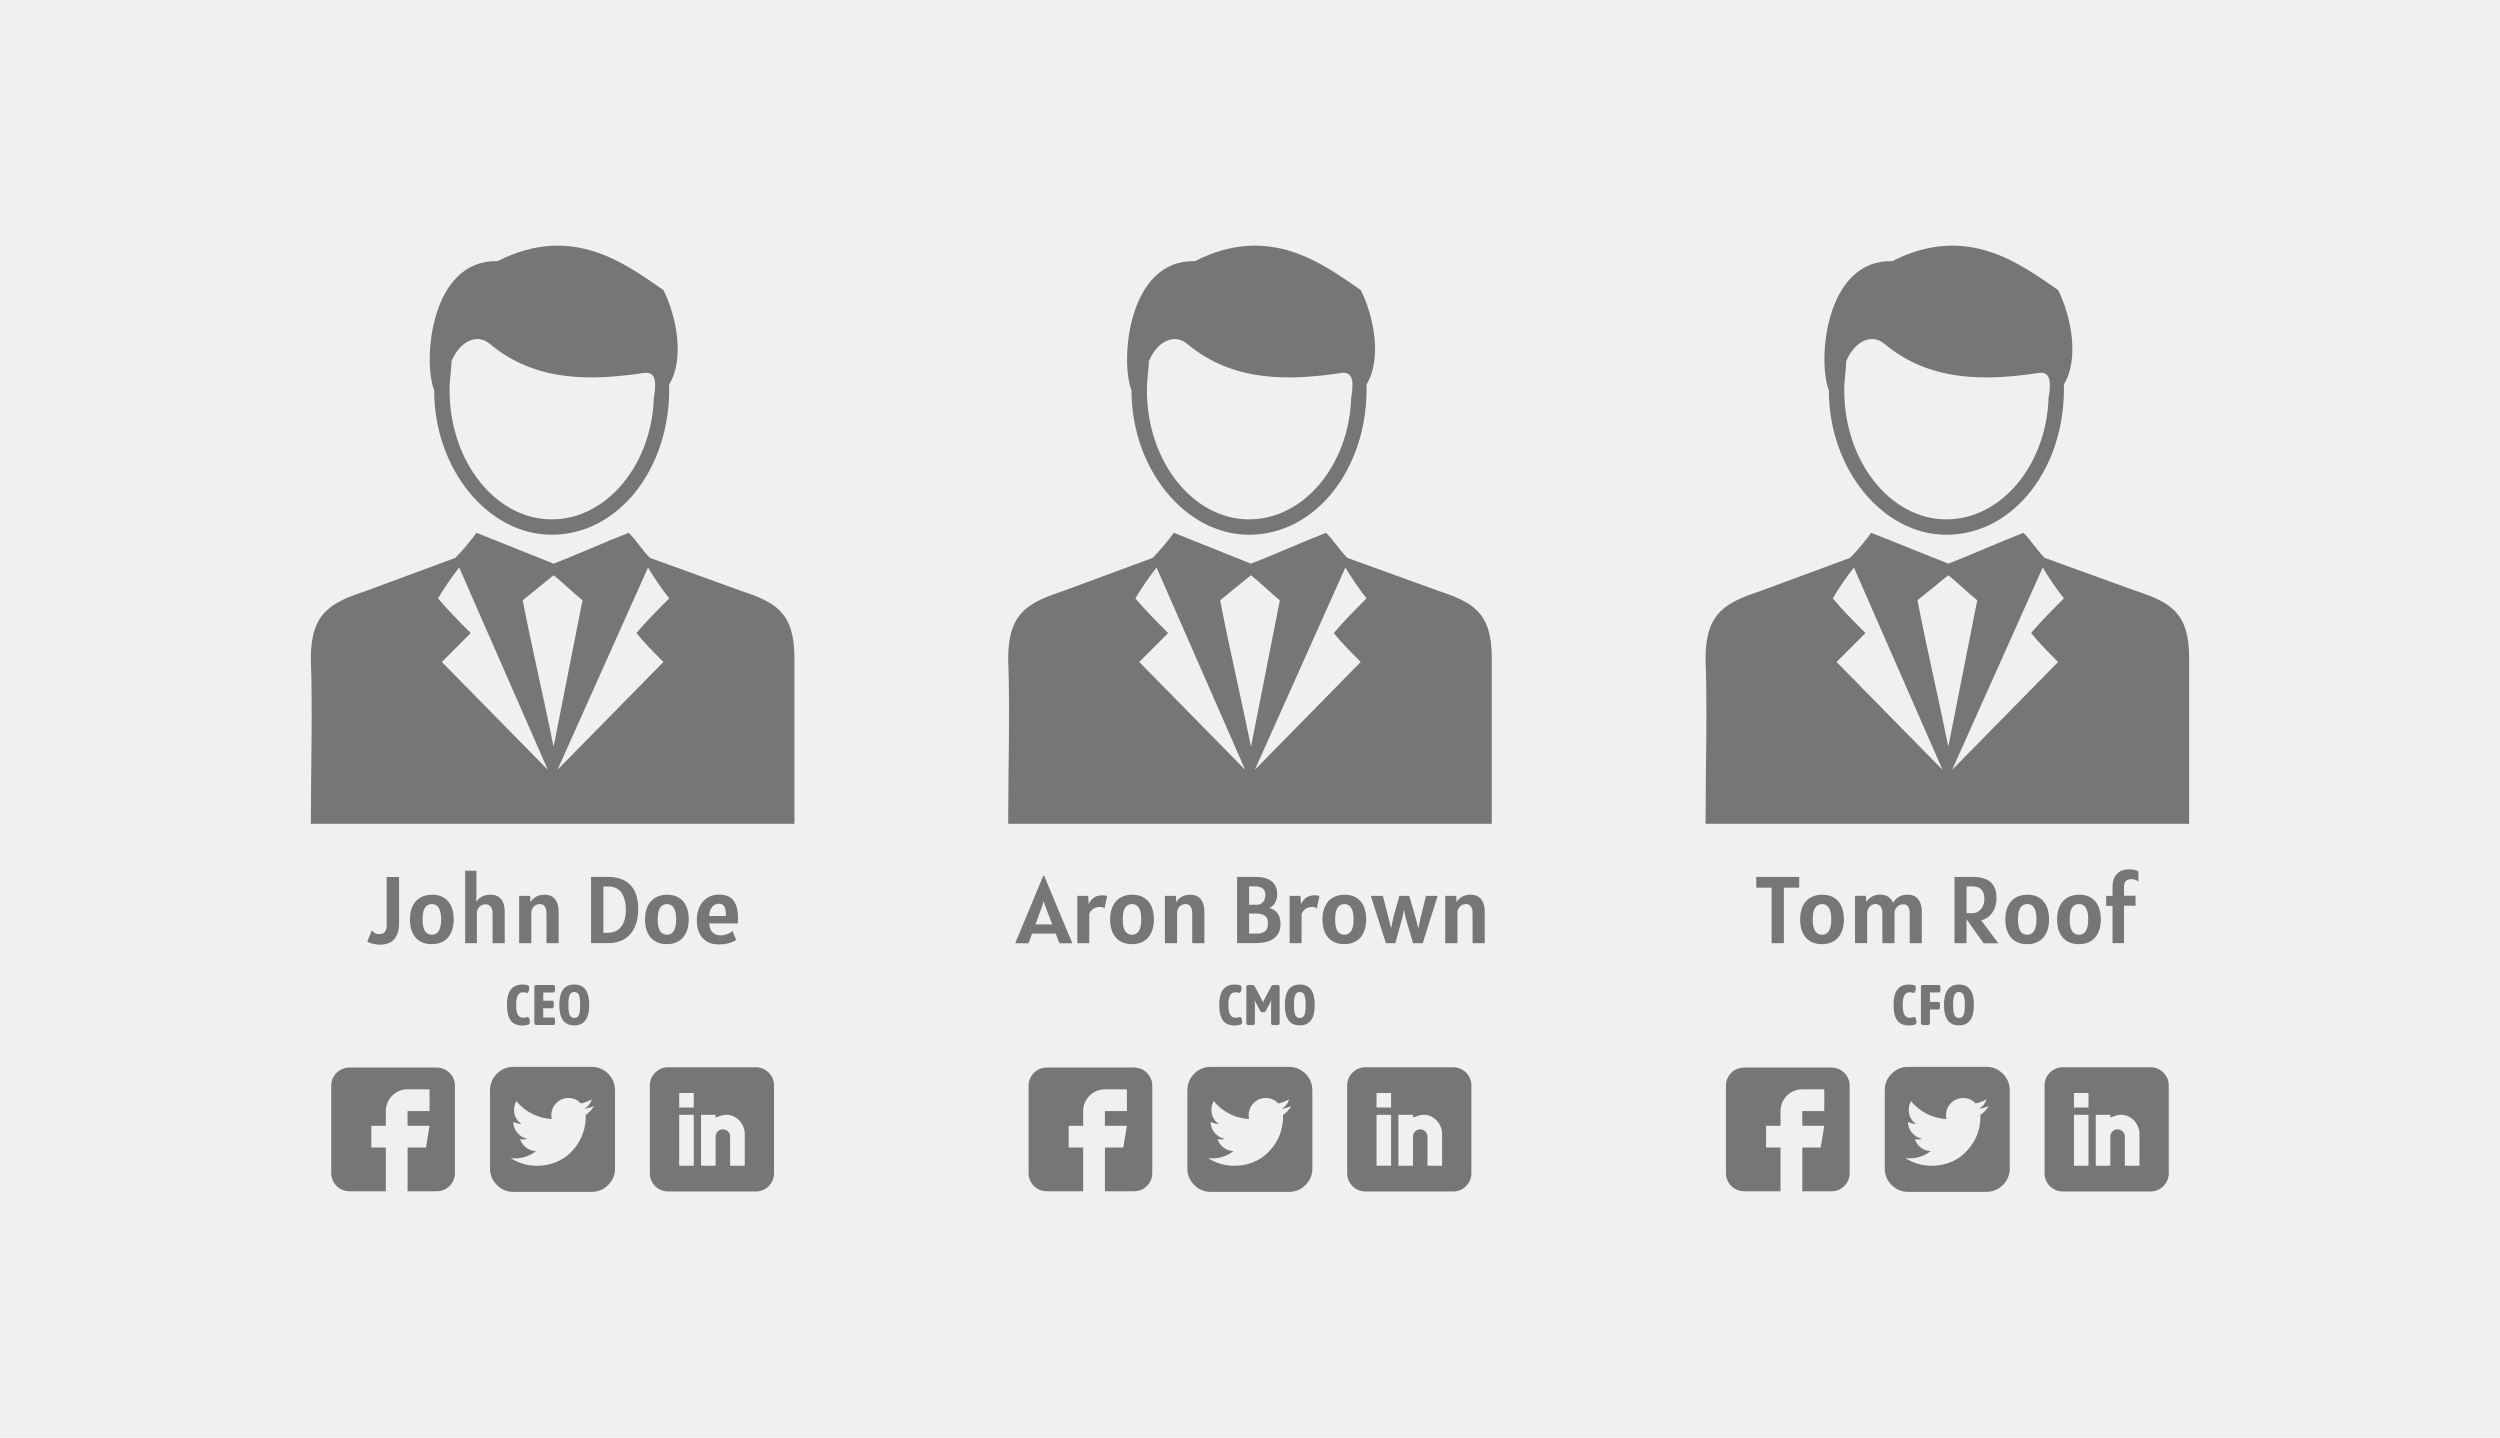<svg xmlns="http://www.w3.org/2000/svg" xmlns:xlink="http://www.w3.org/1999/xlink" viewBox="0 0 800 460" ><path d="M0 0h800v460H0z" fill="#f1f0f0"/><g fill="#767676"><path d="M400.31 184.07l-9.87 8.02c3.09 16.03 6.78 31.45 9.87 46.86l9.25-46.86c-3.09-2.48-6.18-5.55-9.25-8.02m-.62-12.95c-20.34 0-37.61-20.96-37.61-46.24-3.69-9.25-1.23-41.92 20.34-41.32 24.05-12.32 41.31 1.24 53.02 9.25 4.31 8.63 6.78 22.19 1.85 30.21.62 26.53-16.02 48.1-37.6 48.1m0-4.92c-17.88 0-32.68-18.5-32.68-41.31 0-3.71.62-6.78.62-9.25 2.47-6.17 8.02-9.25 12.33-5.55 14.8 12.33 32.68 11.71 49.32 9.25 4.31-.62 3.69 4.31 3.09 8.02-.62 20.95-14.8 38.84-32.68 38.84m-77.07 97.41c0-17.88.61-35.76 0-53.02 0-14.8 6.78-17.88 17.88-21.58l28.36-10.49c2.47-2.47 4.93-5.55 6.78-8.02l24.66 9.87c8.02-3.09 16.03-6.78 24.05-9.87 2.47 2.47 4.31 5.54 6.78 8.02l28.98 10.49c11.1 3.69 17.26 6.78 17.26 21.58v53.02H322.62zm78.92-17.27l28.98-64.73c1.85 3.09 4.31 6.78 6.78 9.87-3.69 3.69-7.4 7.4-10.49 11.1 2.47 3.09 5.55 6.16 8.63 9.25l-33.9 34.51m-3.08 0l-28.36-64.73c-2.47 3.09-4.93 6.78-6.78 9.87 3.09 3.69 6.78 7.4 10.48 11.1l-9.25 9.25 33.91 34.51" fill-rule="evenodd"/><use xlink:href="#B"/><path d="M417.75 343.6c-1.47-1.47-3.24-2.2-5.3-2.2h-24.99c-2.07 0-3.83.73-5.3 2.2s-2.2 3.24-2.2 5.3v25c0 2.07.73 3.83 2.2 5.3s3.24 2.2 5.3 2.2h24.99c2.07 0 3.84-.73 5.3-2.2 1.47-1.47 2.2-3.23 2.2-5.3v-25c.01-2.06-.74-3.83-2.2-5.3m-7.2 13.18c.02.15.02.39.02.71a15.43 15.43 0 0 1-.64 4.38c-.42 1.47-1.07 2.88-1.96 4.21a15.93 15.93 0 0 1-3.14 3.56c-1.22 1.03-2.68 1.86-4.37 2.47-1.7.62-3.53.93-5.48.93-3.02 0-5.82-.82-8.38-2.44l1.31.08c2.51 0 4.78-.77 6.79-2.35a5.22 5.22 0 0 1-3.16-1.1 5.6 5.6 0 0 1-1.94-2.71c.45.07.8.1 1.02.1.39 0 .83-.07 1.33-.21-1.27-.24-2.33-.87-3.21-1.88-.86-1.02-1.31-2.18-1.31-3.47V359c.92.43 1.79.66 2.61.67-1.58-1.06-2.38-2.58-2.38-4.56 0-.97.25-1.89.75-2.75 1.37 1.68 3.04 3.03 5 4.03 1.96 1.01 4.06 1.57 6.31 1.69-.09-.32-.13-.74-.13-1.25 0-1.52.53-2.8 1.6-3.86 1.06-1.07 2.36-1.6 3.86-1.6 1.6 0 2.93.58 3.98 1.73 1.19-.23 2.36-.67 3.5-1.33-.43 1.34-1.24 2.36-2.42 3.04 1.13-.15 2.18-.45 3.15-.88-.7 1.14-1.61 2.08-2.71 2.85m54.47-15.25h-28.1c-3.21 0-5.82 2.61-5.82 5.82v28.1c0 3.21 2.61 5.82 5.82 5.82h28.1c3.21 0 5.82-2.61 5.82-5.82v-28.1c0-3.21-2.61-5.82-5.82-5.82m-19.87 31.5h-4.66v-16.29h4.66v16.29zm0-18.62h-4.66v-4.66h4.66v4.66zm16.3 18.62h-4.66v-9.31a2.32 2.32 0 0 0-4.64 0v9.31h-4.66v-16.29h4.66v.87c1.22-.38 2.01-.87 3.5-.87 3.15 0 5.82 2.83 5.82 6.18v10.11h-.02zm-123.61-74.27h-7.58l-1.13 3.08h-4.26l8.97-21.57h.3l9 21.57H339l-1.16-3.08zm-1.13-2.95l-2.22-5.79-.52-1.7-.49 1.7-2.13 5.79h5.36zm8.05-9.14h3.44l.19 2.68a5.15 5.15 0 0 1 1.54-2.01c.71-.56 1.69-.84 2.96-.84.51 0 .97.08 1.4.23l-.85 3.99c-.18-.18-.38-.3-.62-.38s-.53-.11-.87-.11c-.71 0-1.33.14-1.84.44-.52.3-.9.64-1.16 1.04-.27.4-.39.72-.39.97v9.14h-3.81v-15.15z"/><use xlink:href="#C"/><path d="M384.25 287.74c.76.96 1.15 2.32 1.15 4.07v10.01h-3.89v-9.68c0-.86-.19-1.55-.55-2.06-.37-.52-.9-.77-1.62-.77-.48 0-.92.13-1.33.37s-.74.59-.98 1.01a2.96 2.96 0 0 0-.37 1.46v9.68h-3.89v-15.15h3.53l.08 1.99c1.04-1.56 2.53-2.36 4.46-2.36 1.52 0 2.66.48 3.41 1.43zm24.62 4.59c.59.88.88 2 .88 3.37 0 1.95-.66 3.45-1.99 4.51s-3.37 1.59-6.14 1.59h-5.75v-21.21h5.66c4.77 0 7.16 1.88 7.16 5.65a5.43 5.43 0 0 1-.62 2.52c-.42.81-1.04 1.39-1.86 1.79 1.18.34 2.06.91 2.66 1.78zm-4.91-8.07c-.63-.42-1.44-.62-2.43-.62h-1.83v5.87h2.47c.65 0 1.17-.15 1.58-.48.41-.32.71-.71.88-1.18a3.99 3.99 0 0 0 .28-1.46c0-1-.32-1.72-.95-2.13zm.75 13.8c.67-.46 1.02-1.32 1.02-2.57s-.35-2.09-1.06-2.51c-.71-.43-1.64-.64-2.81-.64h-2.16v6.42h2.35c1.1 0 1.99-.24 2.66-.7zm7.99-11.39h3.44l.19 2.68a5.15 5.15 0 0 1 1.54-2.01c.71-.56 1.69-.84 2.96-.84.51 0 .97.08 1.4.23l-.85 3.99c-.18-.18-.38-.3-.62-.38s-.53-.11-.87-.11c-.71 0-1.33.14-1.84.44-.52.3-.9.64-1.16 1.04-.25.4-.39.72-.39.97v9.14h-3.81v-15.15z"/><use xlink:href="#D"/><path d="M438.66 286.67h3.86l1.83 7.21.8 3.2.66-3.2 1.98-7.21h3.16l2.1 7.21.8 3.2.7-3.2 1.76-7.21h3.74l-4.78 15.15h-3.08l-2.43-8.25-.49-2.46-.49 2.46-2.26 8.25h-3.04l-4.82-15.15z"/><use xlink:href="#E"/><path d="M391.33 326.54c-.77-1.05-1.16-2.71-1.16-4.99 0-2.19.41-3.83 1.22-4.89.81-1.07 2.06-1.6 3.75-1.6.58 0 1.1.07 1.59.2.38.11.56.38.56.8 0 .45-.08.87-.24 1.24-.17.37-.37.51-.61.42a3.91 3.91 0 0 0-1.17-.18c-.73 0-1.28.33-1.64 1-.37.67-.54 1.68-.54 3.05s.18 2.39.54 3.06c.35.67.94 1.01 1.73 1.01.23 0 .43-.01.59-.04l.62-.14c.03-.01.09-.02.17-.02.24 0 .43.14.54.45.12.31.19.71.19 1.21 0 .18-.03.33-.11.46s-.21.23-.42.3a4.57 4.57 0 0 1-.82.19 6.03 6.03 0 0 1-1.05.09c-1.72-.03-2.96-.56-3.74-1.62zm12.22-2.73c-.11-.07-.2-.18-.29-.33l-1.35-2.52c-.08-.13-.14-.29-.22-.46l-.17-.39-.07.02c.07.43.11.77.11 1v6.32c0 .21-.09.35-.24.44s-.43.14-.81.14h-.62c-.38 0-.65-.04-.82-.14-.17-.09-.24-.23-.24-.44v-11.69c0-.21.08-.35.24-.44.17-.09.43-.14.82-.14h.56c.29 0 .52.04.7.12a.86.86 0 0 1 .4.4l2.27 4.29c.12.22.23.51.34.87.09-.33.19-.62.33-.87l2.27-4.29a.86.86 0 0 1 .4-.4c.17-.08.4-.12.7-.12h.56c.38 0 .65.04.81.14s.24.23.24.44v11.69c0 .21-.09.35-.24.44s-.43.14-.81.14h-.62c-.38 0-.65-.04-.81-.14-.17-.09-.24-.23-.24-.44v-6.32a4.29 4.29 0 0 1 .13-1l-.08-.02a7.5 7.5 0 0 1-.4.85l-1.35 2.52c-.09.15-.19.27-.29.33-.11.07-.25.1-.43.1h-.31c-.2 0-.35-.04-.47-.1z"/><use xlink:href="#F"/><path d="M177.15 184.07l-9.87 8.02c3.09 16.03 6.78 31.45 9.87 46.86l9.25-46.86c-3.09-2.48-6.17-5.55-9.25-8.02m-.61-12.95c-20.34 0-37.61-20.96-37.61-46.24-3.69-9.25-1.23-41.92 20.34-41.32 24.05-12.32 41.31 1.24 53.02 9.25 4.31 8.63 6.78 22.19 1.85 30.21.62 26.53-16.03 48.1-37.6 48.1m0-4.92c-17.88 0-32.68-18.5-32.68-41.31 0-3.71.62-6.78.62-9.25 2.47-6.17 8.02-9.25 12.33-5.55 14.8 12.33 32.68 11.71 49.32 9.25 4.31-.62 3.69 4.31 3.09 8.02-.62 20.95-14.81 38.84-32.68 38.84m-77.07 97.41c0-17.88.61-35.76 0-53.02 0-14.8 6.78-17.88 17.88-21.58l28.36-10.49c2.47-2.47 4.93-5.55 6.78-8.02l24.66 9.87c8.02-3.09 16.03-6.78 24.05-9.87 2.47 2.47 4.31 5.54 6.78 8.02l28.98 10.49c11.1 3.69 17.26 6.78 17.26 21.58v53.02H99.47zm78.92-17.27l28.98-64.73c1.85 3.09 4.31 6.78 6.78 9.87-3.69 3.69-7.4 7.4-10.49 11.1 2.47 3.09 5.55 6.16 8.63 9.25l-33.9 34.51m-3.09 0l-28.36-64.73c-2.47 3.09-4.93 6.78-6.78 9.87 3.09 3.69 6.78 7.4 10.48 11.1l-9.25 9.25 33.91 34.51" fill-rule="evenodd"/><use xlink:href="#B" x="-223.15"/><path d="M194.6 343.6c-1.47-1.47-3.24-2.2-5.3-2.2h-24.99c-2.07 0-3.83.73-5.3 2.2s-2.2 3.24-2.2 5.3v25c0 2.07.73 3.83 2.2 5.3s3.24 2.2 5.3 2.2h24.99c2.07 0 3.84-.73 5.3-2.2 1.47-1.47 2.2-3.23 2.2-5.3v-25c-.01-2.06-.74-3.83-2.2-5.3m-7.2 13.18c.02.15.02.39.02.71a15.43 15.43 0 0 1-.64 4.38c-.42 1.47-1.07 2.88-1.96 4.21-.88 1.34-1.92 2.53-3.14 3.56s-2.68 1.86-4.37 2.47c-1.7.62-3.53.93-5.48.93-3.02 0-5.82-.82-8.38-2.44l1.31.08c2.51 0 4.78-.77 6.79-2.35a5.22 5.22 0 0 1-3.16-1.1 5.6 5.6 0 0 1-1.94-2.71c.45.07.8.1 1.02.1.39 0 .83-.07 1.33-.21-1.27-.24-2.33-.87-3.21-1.88-.86-1.02-1.31-2.18-1.31-3.47V359c.92.43 1.79.66 2.61.67-1.58-1.06-2.38-2.58-2.38-4.56 0-.97.25-1.89.75-2.75 1.37 1.68 3.04 3.03 5 4.03 1.96 1.01 4.06 1.57 6.31 1.69-.09-.32-.13-.74-.13-1.25 0-1.52.53-2.8 1.6-3.86 1.06-1.07 2.36-1.6 3.86-1.6 1.6 0 2.93.58 3.98 1.73 1.19-.23 2.36-.67 3.5-1.33-.43 1.34-1.24 2.36-2.42 3.04 1.13-.15 2.18-.45 3.15-.88a9.69 9.69 0 0 1-2.71 2.85m54.47-15.25h-28.1c-3.21 0-5.82 2.61-5.82 5.82v28.1c0 3.21 2.61 5.82 5.82 5.82h28.1c3.21 0 5.82-2.61 5.82-5.82v-28.1c0-3.21-2.61-5.82-5.82-5.82M222 373.03h-4.66v-16.29H222v16.29zm0-18.62h-4.66v-4.66H222v4.66zm16.3 18.62h-4.66v-9.31a2.32 2.32 0 0 0-4.64 0v9.31h-4.66v-16.29H229v.87c1.22-.38 2.01-.87 3.5-.87 3.15 0 5.82 2.83 5.82 6.18v10.11h-.02zm-119.01-71.05c-.82-.2-1.4-.43-1.76-.67l1.46-3.63c.25.38.58.67.98.9.4.22.81.33 1.21.33.51 0 .94-.06 1.29-.19s.65-.42.9-.87c.24-.44.37-1.12.37-2.01v-15.21h3.96v14.85c0 2.08-.49 3.74-1.47 4.97-.98 1.24-2.6 1.85-4.86 1.85-.57-.02-1.26-.12-2.08-.32zm15.11-.8c-1.04-.62-1.84-1.53-2.39-2.71s-.82-2.6-.82-4.25.29-3.08.85-4.26 1.37-2.09 2.44-2.71 2.35-.94 3.83-.94c1.47 0 2.72.33 3.75.97s1.8 1.56 2.33 2.74c.52 1.18.79 2.59.79 4.2 0 1.6-.28 3-.82 4.19s-1.34 2.11-2.39 2.75-2.31.97-3.78.97c-1.47.01-2.74-.32-3.79-.95zm6.01-3.33c.49-.82.74-2.04.74-3.64 0-1.62-.24-2.83-.74-3.65-.49-.83-1.21-1.25-2.16-1.25-1 0-1.75.4-2.25 1.18-.51.79-.76 2.02-.76 3.73 0 1.7.25 2.94.76 3.72.51.77 1.26 1.16 2.25 1.16a2.4 2.4 0 0 0 2.16-1.25zm19.95-10.11c.76.96 1.15 2.32 1.15 4.07v10.01h-3.89v-9.62c0-.85-.2-1.54-.61-2.05-.41-.52-.96-.77-1.67-.77a2.77 2.77 0 0 0-1.35.35c-.42.24-.76.59-1.01 1.02s-.38.91-.38 1.45v9.62h-3.74v-23.19h3.6v7.67l-.08 2.29c1.04-1.53 2.58-2.29 4.61-2.29 1.47.01 2.6.49 3.37 1.44z"/><use xlink:href="#E" x="-296.35"/><path d="M201.75 283.22c1.66 1.75 2.48 4.31 2.48 7.73 0 2.22-.38 4.15-1.12 5.77-.74 1.64-1.84 2.89-3.29 3.76-1.45.88-3.2 1.33-5.24 1.33h-5.44V280.6h5.48c3.09.02 5.48.89 7.13 2.62zm-3.86 14.23c.86-.7 1.47-1.59 1.85-2.7.37-1.11.54-2.33.54-3.68 0-2.16-.45-3.93-1.36-5.32-.91-1.38-2.38-2.08-4.41-2.08h-1.43v14.82h1.43c1.39-.02 2.52-.36 3.38-1.04z"/><use xlink:href="#D" x="-216.78"/><path d="M226.05 301.18c-1.06-.7-1.85-1.63-2.33-2.8-.49-1.17-.74-2.49-.74-3.95 0-1.5.28-2.88.83-4.1.55-1.24 1.36-2.22 2.42-2.94s2.33-1.1 3.81-1.1c2.19 0 3.76.63 4.7 1.9.94 1.26 1.42 3.14 1.42 5.64l-.06 1.65h-9.13c.06 1.23.4 2.17 1.03 2.83.62.67 1.54 1 2.74 1 .63 0 1.31-.14 2.02-.42.72-.28 1.25-.62 1.6-1.01l1.22 2.89c-1.43.95-3.26 1.43-5.48 1.43-1.64.02-2.99-.32-4.05-1.02zm6.24-8.06c0-1.48-.19-2.51-.55-3.08a1.84 1.84 0 0 0-1.6-.84c-.98 0-1.75.37-2.29 1.1-.54.72-.85 1.67-.91 2.82h5.35zm-68.89 33.42c-.77-1.05-1.16-2.71-1.16-4.99 0-2.19.41-3.83 1.22-4.89.81-1.07 2.06-1.6 3.75-1.6.58 0 1.1.07 1.59.2.38.11.56.38.56.8 0 .45-.08.87-.24 1.24-.17.37-.37.51-.61.42a3.91 3.91 0 0 0-1.17-.18c-.73 0-1.28.33-1.64 1-.37.67-.54 1.68-.54 3.05s.18 2.39.54 3.06c.35.67.94 1.01 1.73 1.01.23 0 .43-.01.59-.04l.62-.14c.03-.01.09-.02.17-.02.24 0 .43.14.54.45.12.31.19.71.19 1.21 0 .18-.03.33-.11.46s-.21.23-.42.3a4.57 4.57 0 0 1-.82.19 6.03 6.03 0 0 1-1.05.09c-1.73-.03-2.97-.56-3.74-1.62zm7.76 1.26c-.11-.11-.17-.3-.17-.55v-11.33c0-.24.06-.43.17-.55.11-.11.28-.17.51-.17h5.39c.19 0 .32.07.4.22.09.14.13.38.13.7v.56c0 .32-.04.54-.13.7a.45.45 0 0 1-.4.22h-3.22v2.64h2.84c.19 0 .32.08.4.23.09.14.13.38.13.7v.56c0 .32-.04.54-.13.7a.45.45 0 0 1-.4.22h-2.84v2.96h3.23c.19 0 .32.07.4.22.08.14.12.38.12.7v.56c0 .32-.04.54-.12.7-.08.14-.21.22-.4.22h-5.4c-.23-.03-.4-.09-.51-.21zm7.82-6.21c0-4.36 1.59-6.54 4.79-6.54 1.56 0 2.74.52 3.55 1.58s1.22 2.71 1.22 4.96c0 2.23-.41 3.88-1.22 4.94s-1.99 1.59-3.55 1.59c-3.19.01-4.79-2.17-4.79-6.53zm5.86 3.78c.27-.23.48-.66.61-1.27s.2-1.44.2-2.51c0-1.06-.07-1.89-.2-2.5s-.33-1.02-.61-1.27c-.27-.23-.62-.37-1.05-.37-.44 0-.8.13-1.07.37-.28.24-.48.66-.62 1.27s-.21 1.44-.21 2.5.07 1.89.21 2.5c.14.62.34 1.04.62 1.28s.63.37 1.07.37c.43-.01.78-.13 1.05-.37z"/><path d="M623.46 184.07l-9.87 8.02c3.09 16.03 6.78 31.45 9.87 46.86l9.25-46.86c-3.09-2.48-6.16-5.55-9.25-8.02m-.62-12.95c-20.34 0-37.61-20.96-37.61-46.24-3.69-9.25-1.23-41.92 20.34-41.32 24.05-12.32 41.31 1.24 53.02 9.25 4.31 8.63 6.78 22.19 1.85 30.21.63 26.53-16.02 48.1-37.6 48.1m0-4.92c-17.88 0-32.68-18.5-32.68-41.31 0-3.71.62-6.78.62-9.25 2.47-6.17 8.02-9.25 12.33-5.55 14.8 12.33 32.68 11.71 49.33 9.25 4.31-.62 3.69 4.31 3.09 8.02-.62 20.95-14.81 38.84-32.69 38.84m-77.06 97.41c0-17.88.61-35.76 0-53.02 0-14.8 6.78-17.88 17.88-21.58l28.36-10.49c2.47-2.47 4.93-5.55 6.78-8.02l24.66 9.87c8.02-3.09 16.03-6.78 24.05-9.87 2.47 2.47 4.31 5.54 6.78 8.02l28.98 10.49c11.1 3.69 17.26 6.78 17.26 21.58v53.02H545.78zm78.91-17.27l28.98-64.73c1.85 3.09 4.31 6.78 6.78 9.87-3.69 3.69-7.4 7.4-10.49 11.1 2.47 3.09 5.55 6.16 8.63 9.25l-33.9 34.51m-3.08 0l-28.36-64.73c-2.47 3.09-4.93 6.78-6.78 9.87 3.09 3.69 6.78 7.4 10.48 11.1l-9.25 9.25 33.91 34.51" fill-rule="evenodd"/><path d="M586.08 341.62H558.1c-3.2 0-5.8 2.6-5.8 5.8v27.98c0 3.2 2.6 5.8 5.8 5.8h11.67v-13.99h-4.63v-6.96h4.63v-4.71c0-3.84 3.12-6.96 6.96-6.96h7.04v6.96h-7.04v4.71h7.04l-1.16 6.96h-5.87v13.99h9.35c3.2 0 5.8-2.6 5.8-5.8v-27.98c-.01-3.21-2.61-5.8-5.81-5.8m54.83 1.98c-1.47-1.47-3.24-2.2-5.3-2.2h-24.99c-2.07 0-3.83.73-5.3 2.2s-2.2 3.24-2.2 5.3v25c0 2.07.73 3.83 2.2 5.3s3.24 2.2 5.3 2.2h24.99c2.07 0 3.84-.73 5.3-2.2 1.47-1.47 2.2-3.23 2.2-5.3v-25c0-2.06-.74-3.83-2.2-5.3m-7.21 13.18c.02.15.02.39.02.71a15.43 15.43 0 0 1-.64 4.38c-.42 1.47-1.07 2.88-1.96 4.21-.89 1.34-1.92 2.53-3.14 3.56s-2.68 1.86-4.37 2.47c-1.7.62-3.53.93-5.48.93-3.02 0-5.82-.82-8.38-2.44l1.31.08c2.51 0 4.78-.77 6.79-2.35a5.22 5.22 0 0 1-3.16-1.1 5.6 5.6 0 0 1-1.94-2.71c.45.07.8.1 1.02.1.39 0 .83-.07 1.33-.21-1.27-.24-2.33-.87-3.21-1.88-.86-1.02-1.31-2.18-1.31-3.47V359c.92.43 1.79.66 2.61.67-1.58-1.06-2.38-2.58-2.38-4.56 0-.97.25-1.89.75-2.75 1.37 1.68 3.04 3.03 5 4.03 1.96 1.01 4.06 1.57 6.31 1.69-.09-.32-.13-.74-.13-1.25 0-1.52.53-2.8 1.6-3.86 1.06-1.07 2.36-1.6 3.86-1.6 1.6 0 2.93.58 3.98 1.73 1.19-.23 2.36-.67 3.5-1.33-.43 1.34-1.24 2.36-2.42 3.04 1.13-.15 2.18-.45 3.15-.88-.69 1.14-1.61 2.08-2.71 2.85m54.48-15.25h-28.1c-3.21 0-5.82 2.61-5.82 5.82v28.1c0 3.21 2.61 5.82 5.82 5.82h28.1c3.21 0 5.82-2.61 5.82-5.82v-28.1c0-3.21-2.61-5.82-5.82-5.82m-19.86 31.5h-4.66v-16.29h4.66v16.29zm0-18.62h-4.66v-4.66h4.66v4.66zm16.29 18.62h-4.66v-9.31a2.32 2.32 0 1 0-4.64 0v9.31h-4.66v-16.29h4.66v.87c1.22-.38 2.01-.87 3.5-.87 3.15 0 5.82 2.83 5.82 6.18v10.11h-.02zm-108.87-88.97h-4.9v17.77h-3.93v-17.77h-4.9v-3.44h13.73v3.44z"/><path d="M579.26 301.18c-1.04-.62-1.84-1.53-2.39-2.71s-.82-2.6-.82-4.25.29-3.08.85-4.26 1.37-2.09 2.44-2.71 2.35-.94 3.83-.94c1.47 0 2.72.33 3.75.97s1.8 1.56 2.33 2.74c.52 1.18.79 2.59.79 4.2 0 1.6-.28 3-.82 4.19s-1.34 2.11-2.39 2.75-2.31.97-3.78.97c-1.48.01-2.75-.32-3.79-.95zm6-3.33c.49-.82.74-2.04.74-3.64 0-1.62-.24-2.83-.74-3.65-.49-.83-1.21-1.25-2.16-1.25-1 0-1.75.4-2.25 1.18-.51.79-.76 2.02-.76 3.73 0 1.7.25 2.94.76 3.72.51.77 1.26 1.16 2.25 1.16a2.4 2.4 0 0 0 2.16-1.25zm28.56-10.11c.76.96 1.15 2.32 1.15 4.07v10.01h-3.86v-9.62c0-.88-.18-1.57-.51-2.07-.34-.51-.86-.75-1.56-.75a2.84 2.84 0 0 0-1.36.35c-.43.24-.77.59-1.04 1.02s-.39.91-.39 1.45v9.62h-3.89v-9.62c0-.86-.19-1.56-.56-2.09-.38-.53-.92-.81-1.62-.81a2.49 2.49 0 0 0-1.34.38c-.41.24-.73.6-.97 1.03-.24.44-.37.94-.37 1.48v9.62h-3.89v-15.15h3.5l.1 2.01c1.02-1.58 2.51-2.38 4.47-2.38 1.02 0 1.86.23 2.54.67.69.44 1.21 1.1 1.55 1.95 1.04-1.75 2.6-2.61 4.7-2.61 1.45.01 2.58.49 3.35 1.44zm20.92 14.09l-5.45-7.67v7.67h-3.86v-21.21h5.91c5.03 0 7.54 2.25 7.54 6.76a9.42 9.42 0 0 1-.49 2.96c-.32.96-.85 1.83-1.59 2.58-.73.75-1.67 1.27-2.82 1.56l5.48 7.36h-4.71v-.01zm-3.83-9.6c.86 0 1.6-.2 2.21-.62.62-.41 1.08-.96 1.39-1.65.32-.69.48-1.43.48-2.23 0-1.4-.32-2.43-.96-3.09s-1.7-1-3.2-1h-1.53v8.57h1.6v.02zm14.01 8.95c-1.04-.62-1.84-1.53-2.39-2.71s-.82-2.6-.82-4.25.29-3.08.85-4.26 1.37-2.09 2.44-2.71 2.35-.94 3.83-.94c1.47 0 2.72.33 3.75.97s1.8 1.56 2.33 2.74c.52 1.18.79 2.59.79 4.2 0 1.6-.28 3-.82 4.19s-1.34 2.11-2.39 2.75-2.31.97-3.78.97c-1.48.01-2.74-.32-3.79-.95zm6.01-3.33c.49-.82.74-2.04.74-3.64 0-1.62-.24-2.83-.74-3.65-.49-.83-1.21-1.25-2.16-1.25-1 0-1.75.4-2.25 1.18-.51.79-.76 2.02-.76 3.73 0 1.7.25 2.94.76 3.72.51.77 1.26 1.16 2.25 1.16a2.4 2.4 0 0 0 2.16-1.25z"/><use xlink:href="#C" x="303.02"/><path d="M676.01 289.87h-2.04v-3.2h2.04v-2.8c0-1.46.27-2.61.81-3.45s1.19-1.42 1.97-1.74a5.92 5.92 0 0 1 2.37-.49c.86 0 1.56.08 2.1.23s.88.3 1.03.44v3.32c-.21-.27-.54-.48-.98-.62-.44-.15-.85-.23-1.22-.23-1.6 0-2.4.81-2.4 2.42v2.89h3.68v3.2h-3.68v11.96h-3.68v-11.94h0zm-68.9 36.67c-.77-1.05-1.16-2.71-1.16-4.99 0-2.19.41-3.83 1.22-4.89.81-1.07 2.06-1.6 3.75-1.6.58 0 1.1.07 1.59.2.38.11.56.38.56.8 0 .45-.08.87-.24 1.24-.17.37-.37.51-.61.42a3.91 3.91 0 0 0-1.17-.18c-.73 0-1.28.33-1.64 1-.37.67-.54 1.68-.54 3.05s.18 2.39.54 3.06c.35.67.94 1.01 1.73 1.01.23 0 .43-.01.59-.04l.62-.14c.03-.01.09-.02.17-.02.24 0 .43.14.54.45.12.31.19.71.19 1.21 0 .18-.03.33-.11.46s-.21.23-.42.3a4.57 4.57 0 0 1-.82.19 6.03 6.03 0 0 1-1.05.09c-1.71-.03-2.95-.56-3.74-1.62zm7.59.89v-11.52c0-.24.06-.43.17-.55.11-.11.29-.17.52-.17h5.02c.19 0 .32.07.4.22.09.14.13.38.13.7v.56c0 .32-.04.54-.13.7a.45.45 0 0 1-.4.22h-2.84v3.03h2.69c.19 0 .32.08.4.22.09.14.13.38.13.7v.56c0 .32-.04.55-.13.71a.45.45 0 0 1-.4.22h-2.69v4.41c0 .39-.35.59-1.06.59h-.73c-.73-.01-1.08-.21-1.08-.6z"/><use xlink:href="#F" x="210.93"/></g><defs ><path id="B" d="M362.92 341.62h-27.98c-3.2 0-5.8 2.6-5.8 5.8v27.98c0 3.2 2.6 5.8 5.8 5.8h11.67v-13.99h-4.63v-6.96h4.63v-4.71c0-3.84 3.12-6.96 6.96-6.96h7.04v6.96h-7.04v4.71h7.04l-1.16 6.96h-5.87v13.99h9.35c3.2 0 5.8-2.6 5.8-5.8v-27.98c-.01-3.21-2.61-5.8-5.81-5.8"/><path id="C" d="M358.46 301.18c-1.04-.62-1.84-1.53-2.39-2.71s-.82-2.6-.82-4.25.29-3.08.85-4.26 1.37-2.09 2.44-2.71 2.35-.94 3.83-.94c1.47 0 2.72.33 3.75.97s1.8 1.56 2.33 2.74c.52 1.18.79 2.59.79 4.2 0 1.6-.28 3-.82 4.19s-1.34 2.11-2.39 2.75-2.31.97-3.78.97c-1.49.01-2.75-.32-3.79-.95zm6-3.33c.49-.82.74-2.04.74-3.64 0-1.62-.24-2.83-.74-3.65-.49-.83-1.21-1.25-2.16-1.25-1 0-1.75.4-2.25 1.18-.51.79-.76 2.02-.76 3.73 0 1.7.25 2.94.76 3.72.51.77 1.26 1.16 2.25 1.16a2.4 2.4 0 0 0 2.16-1.25z"/><path id="D" d="M426.4 301.18c-1.04-.62-1.84-1.53-2.39-2.71s-.82-2.6-.82-4.25.29-3.08.85-4.26 1.37-2.09 2.44-2.71 2.35-.94 3.83-.94c1.47 0 2.72.33 3.75.97s1.8 1.56 2.33 2.74c.52 1.18.79 2.59.79 4.2 0 1.6-.28 3-.82 4.19s-1.34 2.11-2.39 2.75-2.31.97-3.78.97c-1.47.01-2.73-.32-3.79-.95zm6.01-3.33c.49-.82.74-2.04.74-3.64 0-1.62-.24-2.83-.74-3.65-.49-.83-1.21-1.25-2.16-1.25-1 0-1.75.4-2.25 1.18-.51.79-.76 2.02-.76 3.73 0 1.7.25 2.94.76 3.72.51.77 1.26 1.16 2.25 1.16.96-.01 1.67-.43 2.16-1.25z"/><path id="E" d="M473.96 287.74c.76.96 1.15 2.32 1.15 4.07v10.01h-3.89v-9.68c0-.86-.19-1.55-.55-2.06-.37-.52-.9-.77-1.62-.77-.48 0-.92.13-1.33.37s-.74.59-.98 1.01a2.96 2.96 0 0 0-.37 1.46v9.68h-3.89v-15.15h3.53l.08 1.99c1.04-1.56 2.53-2.36 4.46-2.36 1.51 0 2.65.48 3.41 1.43z"/><path id="F" d="M411.15 321.59c0-4.36 1.59-6.54 4.79-6.54 1.56 0 2.74.52 3.55 1.58s1.22 2.71 1.22 4.96c0 2.23-.41 3.88-1.22 4.94s-1.99 1.59-3.55 1.59c-3.2.01-4.79-2.17-4.79-6.53zm5.86 3.78c.27-.23.48-.66.61-1.27s.2-1.44.2-2.51c0-1.06-.07-1.89-.2-2.5s-.33-1.02-.61-1.27c-.27-.23-.62-.37-1.05-.37-.44 0-.8.13-1.07.37-.28.24-.48.66-.62 1.27s-.21 1.44-.21 2.5.07 1.89.21 2.5c.14.62.34 1.04.62 1.28s.63.37 1.07.37c.43-.01.79-.13 1.05-.37z"/></defs></svg>